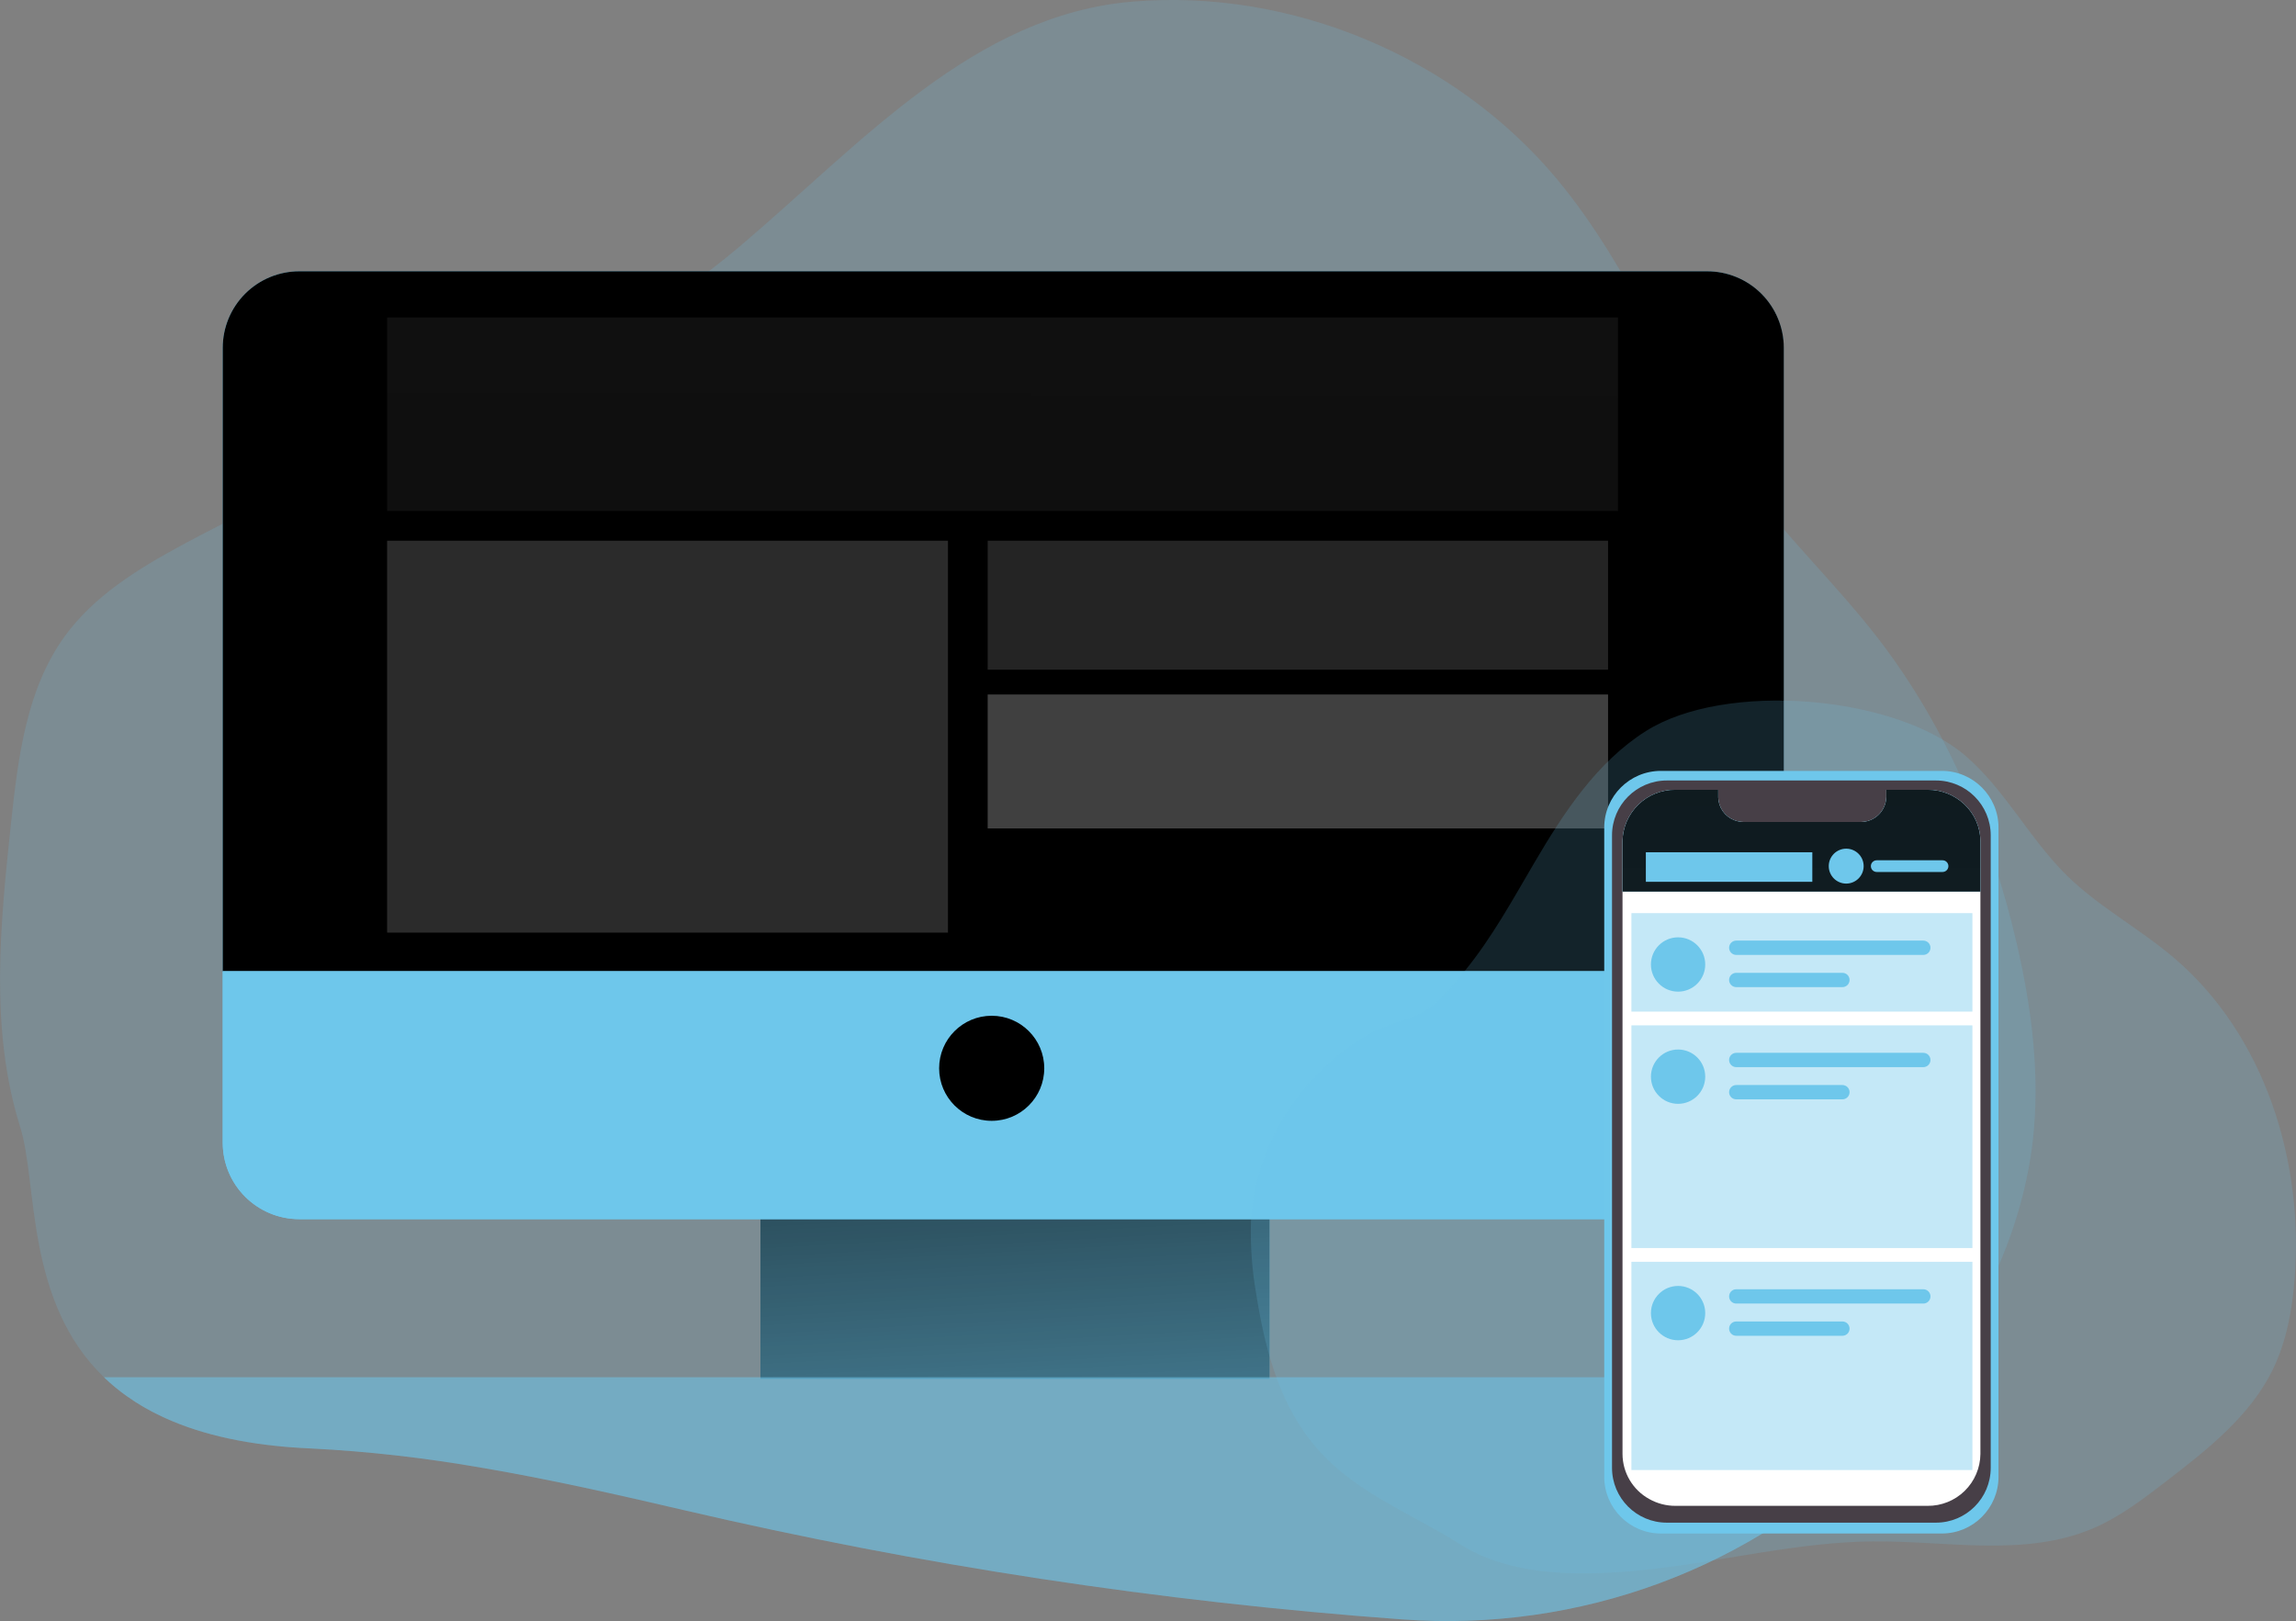 <svg width="626" height="442" viewBox="0 0 626 442" fill="none" xmlns="http://www.w3.org/2000/svg">
<rect x="0" y="0" width="626" height="442" fill="#808080" stroke="none"/>
<g clip-path="url(#clip0)">
<path opacity="0.18" d="M554.281 310.7C551.575 334.464 541.263 356.753 526.798 375.945C522.945 381.042 518.821 385.927 514.443 390.579C513.577 391.499 512.697 392.405 511.818 393.284C478.083 427.76 430.477 445.045 382.357 441.528C316.341 436.723 250.804 426.751 186.347 411.706C152.761 403.875 118.998 396.449 84.56 394.907C56.521 393.663 39.227 386.008 28.334 375.499C6.751 354.684 10.337 322.683 5.479 307.197C-2.87 280.607 0.066 251.988 3.016 224.275C4.937 206.53 7.17 187.892 17.671 173.448C25.614 162.519 37.482 155.175 49.363 148.737C100.203 121.214 157.7 104.47 201.787 67.1C234.9 39.022 265.536 4.046 308.798 0.435C352.059 -3.177 396.62 15.461 424.455 48.773C445.403 73.862 456.689 105.673 476.229 131.858C487.352 146.736 500.965 159.639 512.291 174.354C530.925 198.604 542.955 227.48 549.87 257.263C553.916 274.764 556.27 292.861 554.281 310.7Z" fill="#6EC7EB"/>
<path d="M346.148 305.085H207.337V375.943H346.148V305.085Z" fill="#6EC7EB"/>
<path d="M346.148 305.085H207.337V375.943H346.148V305.085Z" fill="url(#paint0_linear)"/>
<path opacity="0.54" d="M526.799 375.497V375.944C522.947 381.04 518.823 385.925 514.445 390.578C513.579 391.497 512.699 392.404 511.819 393.283C478.084 427.758 430.479 445.043 382.359 441.527C316.343 436.721 250.805 426.749 186.349 411.704C168.148 407.457 149.907 403.332 131.531 400.208C115.999 397.473 100.312 395.703 84.561 394.906C67.957 394.175 55.116 391.186 45.156 386.682L44.277 386.277C40.883 384.717 37.644 382.842 34.601 380.677C32.381 379.116 30.286 377.384 28.336 375.497H526.799Z" fill="#6EC7EB"/>
<path d="M465.445 73.969H81.598C70.074 73.969 60.731 83.306 60.731 94.824V311.537C60.731 323.055 70.074 332.393 81.598 332.393H465.445C476.97 332.393 486.312 323.055 486.312 311.537V94.824C486.312 83.306 476.97 73.969 465.445 73.969Z" fill="#6EC7EB"/>
<path d="M486.352 94.825V264.794H60.731V94.825C60.731 89.293 62.93 83.989 66.843 80.077C70.756 76.166 76.064 73.969 81.598 73.969H465.445C468.189 73.965 470.906 74.502 473.441 75.548C475.977 76.595 478.281 78.13 480.222 80.067C482.164 82.004 483.705 84.304 484.756 86.836C485.808 89.368 486.351 92.083 486.352 94.825V94.825Z" fill="url(#paint1_linear)"/>
<path d="M441.142 86.561H105.549V139.308H441.142V86.561Z" fill="url(#paint2_linear)"/>
<path d="M258.461 147.423H105.549V254.272H258.461V147.423Z" fill="url(#paint3_linear)"/>
<path d="M438.436 147.423H269.286V182.589H438.436V147.423Z" fill="url(#paint4_linear)"/>
<path d="M438.436 189.351H269.286V225.869H438.436V189.351Z" fill="url(#paint5_linear)"/>
<path d="M486.352 264.794V311.537C486.352 317.068 484.154 322.373 480.241 326.284C476.328 330.195 471.02 332.393 465.486 332.393H81.598C76.064 332.393 70.756 330.195 66.843 326.284C62.93 322.373 60.731 317.068 60.731 311.537V264.794H486.352Z" fill="#6EC7EB"/>
<path d="M223.67 392.119C223.67 394.272 222.814 396.336 221.292 397.858C219.769 399.38 217.704 400.235 215.551 400.235H131.531C115.999 397.5 100.312 395.73 84.561 394.933C67.957 394.202 55.116 391.213 45.156 386.709L44.277 386.304C45.786 384.864 47.792 384.06 49.879 384.058H215.578C217.717 384.066 219.767 384.916 221.282 386.426C222.798 387.935 223.656 389.981 223.67 392.119Z" fill="url(#paint6_linear)"/>
<path d="M270.382 305.586C278.297 305.586 284.713 299.173 284.713 291.263C284.713 283.352 278.297 276.94 270.382 276.94C262.468 276.94 256.052 283.352 256.052 291.263C256.052 299.173 262.468 305.586 270.382 305.586Z" fill="url(#paint7_linear)"/>
</g>
<path opacity="0.18" d="M448.762 199.315C435.372 207.776 426.35 221.553 418.333 235.226C412.414 245.309 406.763 255.669 399.336 264.756C396.129 268.683 392.289 273.66 387.809 276.027C383.328 278.394 377.911 279.304 373.3 281.931C355.1 292.283 342.1 311.972 341.077 333.032C340.875 339.738 341.369 346.447 342.55 353.051C344.743 366.975 348.418 381.124 356.972 392.335C367.702 406.397 383.727 411.937 398.07 421.015C413.098 430.552 433.76 429.685 450.938 427.743C470.872 425.445 490.519 420.443 510.574 420.261C530.846 420.07 552.123 424.656 570.757 416.663C578.063 413.524 584.45 408.617 590.751 403.762C601.931 395.144 613.484 386.084 619.672 373.417C623.382 365.822 624.924 357.342 625.609 348.924C628.252 316.533 617.41 282.061 592.623 261.062C583.298 253.138 572.291 247.286 563.572 238.746C553.354 228.697 546.698 215.337 535.838 206.016C516.502 189.439 470.326 185.685 448.762 199.315Z" fill="#6EC7EB"/>
<path d="M529.434 210.178H452.845C444.311 210.178 437.392 217.099 437.392 225.637V402.643C437.392 411.181 444.311 418.102 452.845 418.102H529.434C537.969 418.102 544.887 411.181 544.887 402.643V225.637C544.887 217.099 537.969 210.178 529.434 210.178Z" fill="#6EC7EB"/>
<path d="M527.822 212.796H454.457C446.205 212.796 439.516 219.488 439.516 227.743V400.198C439.516 408.453 446.205 415.145 454.457 415.145H527.822C536.074 415.145 542.764 408.453 542.764 400.198V227.743C542.764 219.488 536.074 212.796 527.822 212.796Z" fill="#473F47"/>
<path d="M539.956 229.434V396.427C539.917 400.213 538.377 403.828 535.674 406.478C532.971 409.128 529.327 410.596 525.543 410.559H456.806C454.295 410.567 451.825 409.921 449.639 408.686C447.446 407.475 445.617 405.7 444.34 403.545C443.063 401.39 442.385 398.932 442.376 396.427V229.434C442.426 225.652 443.973 222.044 446.678 219.402C449.383 216.759 453.025 215.297 456.806 215.337H468.463V217.391C468.492 218.74 468.92 220.049 469.691 221.155C470.462 222.261 471.542 223.114 472.796 223.608C473.638 223.94 474.535 224.11 475.44 224.111H507.368C509.189 224.111 510.937 223.394 512.235 222.116C513.532 220.838 514.275 219.1 514.302 217.279V215.337H525.569C529.266 215.328 532.827 216.73 535.527 219.255C536.922 220.559 538.035 222.135 538.796 223.885C539.558 225.636 539.953 227.525 539.956 229.434V229.434Z" fill="white"/>
<path opacity="0.41" d="M537.772 344.017H444.803V400.796H537.772V344.017Z" fill="#6EC7EB"/>
<path d="M457.526 365.414C461.613 365.414 464.927 362.099 464.927 358.01C464.927 353.921 461.613 350.606 457.526 350.606C453.438 350.606 450.124 353.921 450.124 358.01C450.124 362.099 453.438 365.414 457.526 365.414Z" fill="#6EC7EB"/>
<path d="M524.39 351.508H473.386C472.309 351.508 471.436 352.381 471.436 353.458C471.436 354.536 472.309 355.409 473.386 355.409H524.39C525.467 355.409 526.34 354.536 526.34 353.458C526.34 352.381 525.467 351.508 524.39 351.508Z" fill="#6EC7EB"/>
<path d="M502.333 360.29H473.386C472.309 360.29 471.436 361.164 471.436 362.241C471.436 363.318 472.309 364.192 473.386 364.192H502.333C503.41 364.192 504.283 363.318 504.283 362.241C504.283 361.164 503.41 360.29 502.333 360.29Z" fill="#6EC7EB"/>
<path opacity="0.41" d="M537.772 279.555H444.803V340.271H537.772V279.555Z" fill="#6EC7EB"/>
<path d="M457.526 300.953C461.613 300.953 464.927 297.638 464.927 293.549C464.927 289.459 461.613 286.145 457.526 286.145C453.438 286.145 450.124 289.459 450.124 293.549C450.124 297.638 453.438 300.953 457.526 300.953Z" fill="#6EC7EB"/>
<path d="M524.39 287.046H473.386C472.309 287.046 471.436 287.92 471.436 288.997C471.436 290.074 472.309 290.948 473.386 290.948H524.39C525.467 290.948 526.34 290.074 526.34 288.997C526.34 287.92 525.467 287.046 524.39 287.046Z" fill="#6EC7EB"/>
<path d="M502.333 295.829H473.386C472.309 295.829 471.436 296.702 471.436 297.78C471.436 298.857 472.309 299.73 473.386 299.73H502.333C503.41 299.73 504.283 298.857 504.283 297.78C504.283 296.702 503.41 295.829 502.333 295.829Z" fill="#6EC7EB"/>
<path d="M539.956 229.434V243.081H442.376V229.434C442.426 225.652 443.973 222.044 446.678 219.402C449.383 216.759 453.025 215.297 456.806 215.337H468.463V217.391C468.492 218.74 468.92 220.049 469.691 221.155C470.462 222.261 471.542 223.114 472.796 223.608C473.638 223.94 474.535 224.11 475.44 224.111H507.368C509.189 224.111 510.937 223.394 512.235 222.116C513.532 220.838 514.275 219.1 514.302 217.279V215.337H525.569C529.266 215.328 532.827 216.73 535.527 219.255C536.922 220.559 538.035 222.135 538.796 223.885C539.558 225.636 539.953 227.525 539.956 229.434V229.434Z" fill="#6EC7EB"/>
<path d="M539.956 229.434V243.081H442.376V229.434C442.426 225.652 443.973 222.044 446.678 219.402C449.383 216.759 453.025 215.297 456.806 215.337H468.463V217.391C468.492 218.74 468.92 220.049 469.691 221.155C470.462 222.261 471.542 223.114 472.796 223.608C473.638 223.94 474.535 224.11 475.44 224.111H507.368C509.189 224.111 510.937 223.394 512.235 222.116C513.532 220.838 514.275 219.1 514.302 217.279V215.337H525.569C529.266 215.328 532.827 216.73 535.527 219.255C536.922 220.559 538.035 222.135 538.796 223.885C539.558 225.636 539.953 227.525 539.956 229.434V229.434Z" fill="url(#paint8_linear)"/>
<path d="M494.126 232.365H448.737V240.419H494.126V232.365Z" fill="#6EC7EB"/>
<path d="M529.634 234.549H511.685C510.804 234.549 510.09 235.264 510.09 236.145C510.09 237.026 510.804 237.74 511.685 237.74H529.634C530.514 237.74 531.228 237.026 531.228 236.145C531.228 235.264 530.514 234.549 529.634 234.549Z" fill="#6EC7EB"/>
<path d="M503.364 240.904C505.992 240.904 508.122 238.773 508.122 236.145C508.122 233.516 505.992 231.385 503.364 231.385C500.737 231.385 498.606 233.516 498.606 236.145C498.606 238.773 500.737 240.904 503.364 240.904Z" fill="#6EC7EB"/>
<path opacity="0.41" d="M537.772 248.959H444.803V275.81H537.772V248.959Z" fill="#6EC7EB"/>
<path d="M457.526 270.365C461.613 270.365 464.927 267.05 464.927 262.961C464.927 258.872 461.613 255.557 457.526 255.557C453.438 255.557 450.124 258.872 450.124 262.961C450.124 267.05 453.438 270.365 457.526 270.365Z" fill="#6EC7EB"/>
<path d="M524.39 256.45H473.386C472.309 256.45 471.436 257.323 471.436 258.401C471.436 259.478 472.309 260.351 473.386 260.351H524.39C525.467 260.351 526.34 259.478 526.34 258.401C526.34 257.323 525.467 256.45 524.39 256.45Z" fill="#6EC7EB"/>
<path d="M502.333 265.232H473.386C472.309 265.232 471.436 266.106 471.436 267.183C471.436 268.261 472.309 269.134 473.386 269.134H502.333C503.41 269.134 504.283 268.261 504.283 267.183C504.283 266.106 503.41 265.232 502.333 265.232Z" fill="#6EC7EB"/>
<defs>
<linearGradient id="paint0_linear" x1="272.791" y1="269.366" x2="285.863" y2="504.703" gradientUnits="userSpaceOnUse">
<stop offset="0.01"/>
<stop offset="0.13" stop-opacity="0.69"/>
<stop offset="1" stop-opacity="0"/>
</linearGradient>
<linearGradient id="paint1_linear" x1="84606.1" y1="-1876.27" x2="87772.5" y2="86061.8" gradientUnits="userSpaceOnUse">
<stop offset="0.01"/>
<stop offset="0.13" stop-opacity="0.69"/>
<stop offset="1" stop-opacity="0"/>
</linearGradient>
<linearGradient id="paint2_linear" x1="117352" y1="3835.48" x2="117502" y2="-37695.3" gradientUnits="userSpaceOnUse">
<stop offset="0.02" stop-color="white" stop-opacity="0"/>
<stop offset="1" stop-color="white"/>
</linearGradient>
<linearGradient id="paint3_linear" x1="35269" y1="16336.9" x2="36620" y2="-67769" gradientUnits="userSpaceOnUse">
<stop offset="0.02" stop-color="white" stop-opacity="0"/>
<stop offset="1" stop-color="white"/>
</linearGradient>
<linearGradient id="paint4_linear" x1="77335.5" y1="4948.44" x2="77467.8" y2="-22738.5" gradientUnits="userSpaceOnUse">
<stop offset="0.02" stop-color="white" stop-opacity="0"/>
<stop offset="1" stop-color="white"/>
</linearGradient>
<linearGradient id="paint5_linear" x1="77271.2" y1="8246.55" x2="77413.9" y2="-20505.2" gradientUnits="userSpaceOnUse">
<stop offset="0.02" stop-color="white" stop-opacity="0"/>
<stop offset="1" stop-color="white"/>
</linearGradient>
<linearGradient id="paint6_linear" x1="19650.2" y1="6367.1" x2="19651" y2="4835.65" gradientUnits="userSpaceOnUse">
<stop offset="0.01"/>
<stop offset="0.13" stop-opacity="0.69"/>
<stop offset="1" stop-opacity="0"/>
</linearGradient>
<linearGradient id="paint7_linear" x1="5661.75" y1="5167.99" x2="6360.12" y2="7950.27" gradientUnits="userSpaceOnUse">
<stop offset="0.01"/>
<stop offset="0.13" stop-opacity="0.69"/>
<stop offset="1" stop-opacity="0"/>
</linearGradient>
<linearGradient id="paint8_linear" x1="21440.6" y1="-540.431" x2="21440.6" y2="18207.8" gradientUnits="userSpaceOnUse">
<stop offset="0.01"/>
<stop offset="0.08" stop-opacity="0.69"/>
<stop offset="0.21" stop-opacity="0.32"/>
<stop offset="1" stop-opacity="0"/>
</linearGradient>
<clipPath id="clip0">
<rect width="555" height="442" fill="white"/>
</clipPath>
</defs>
</svg>
